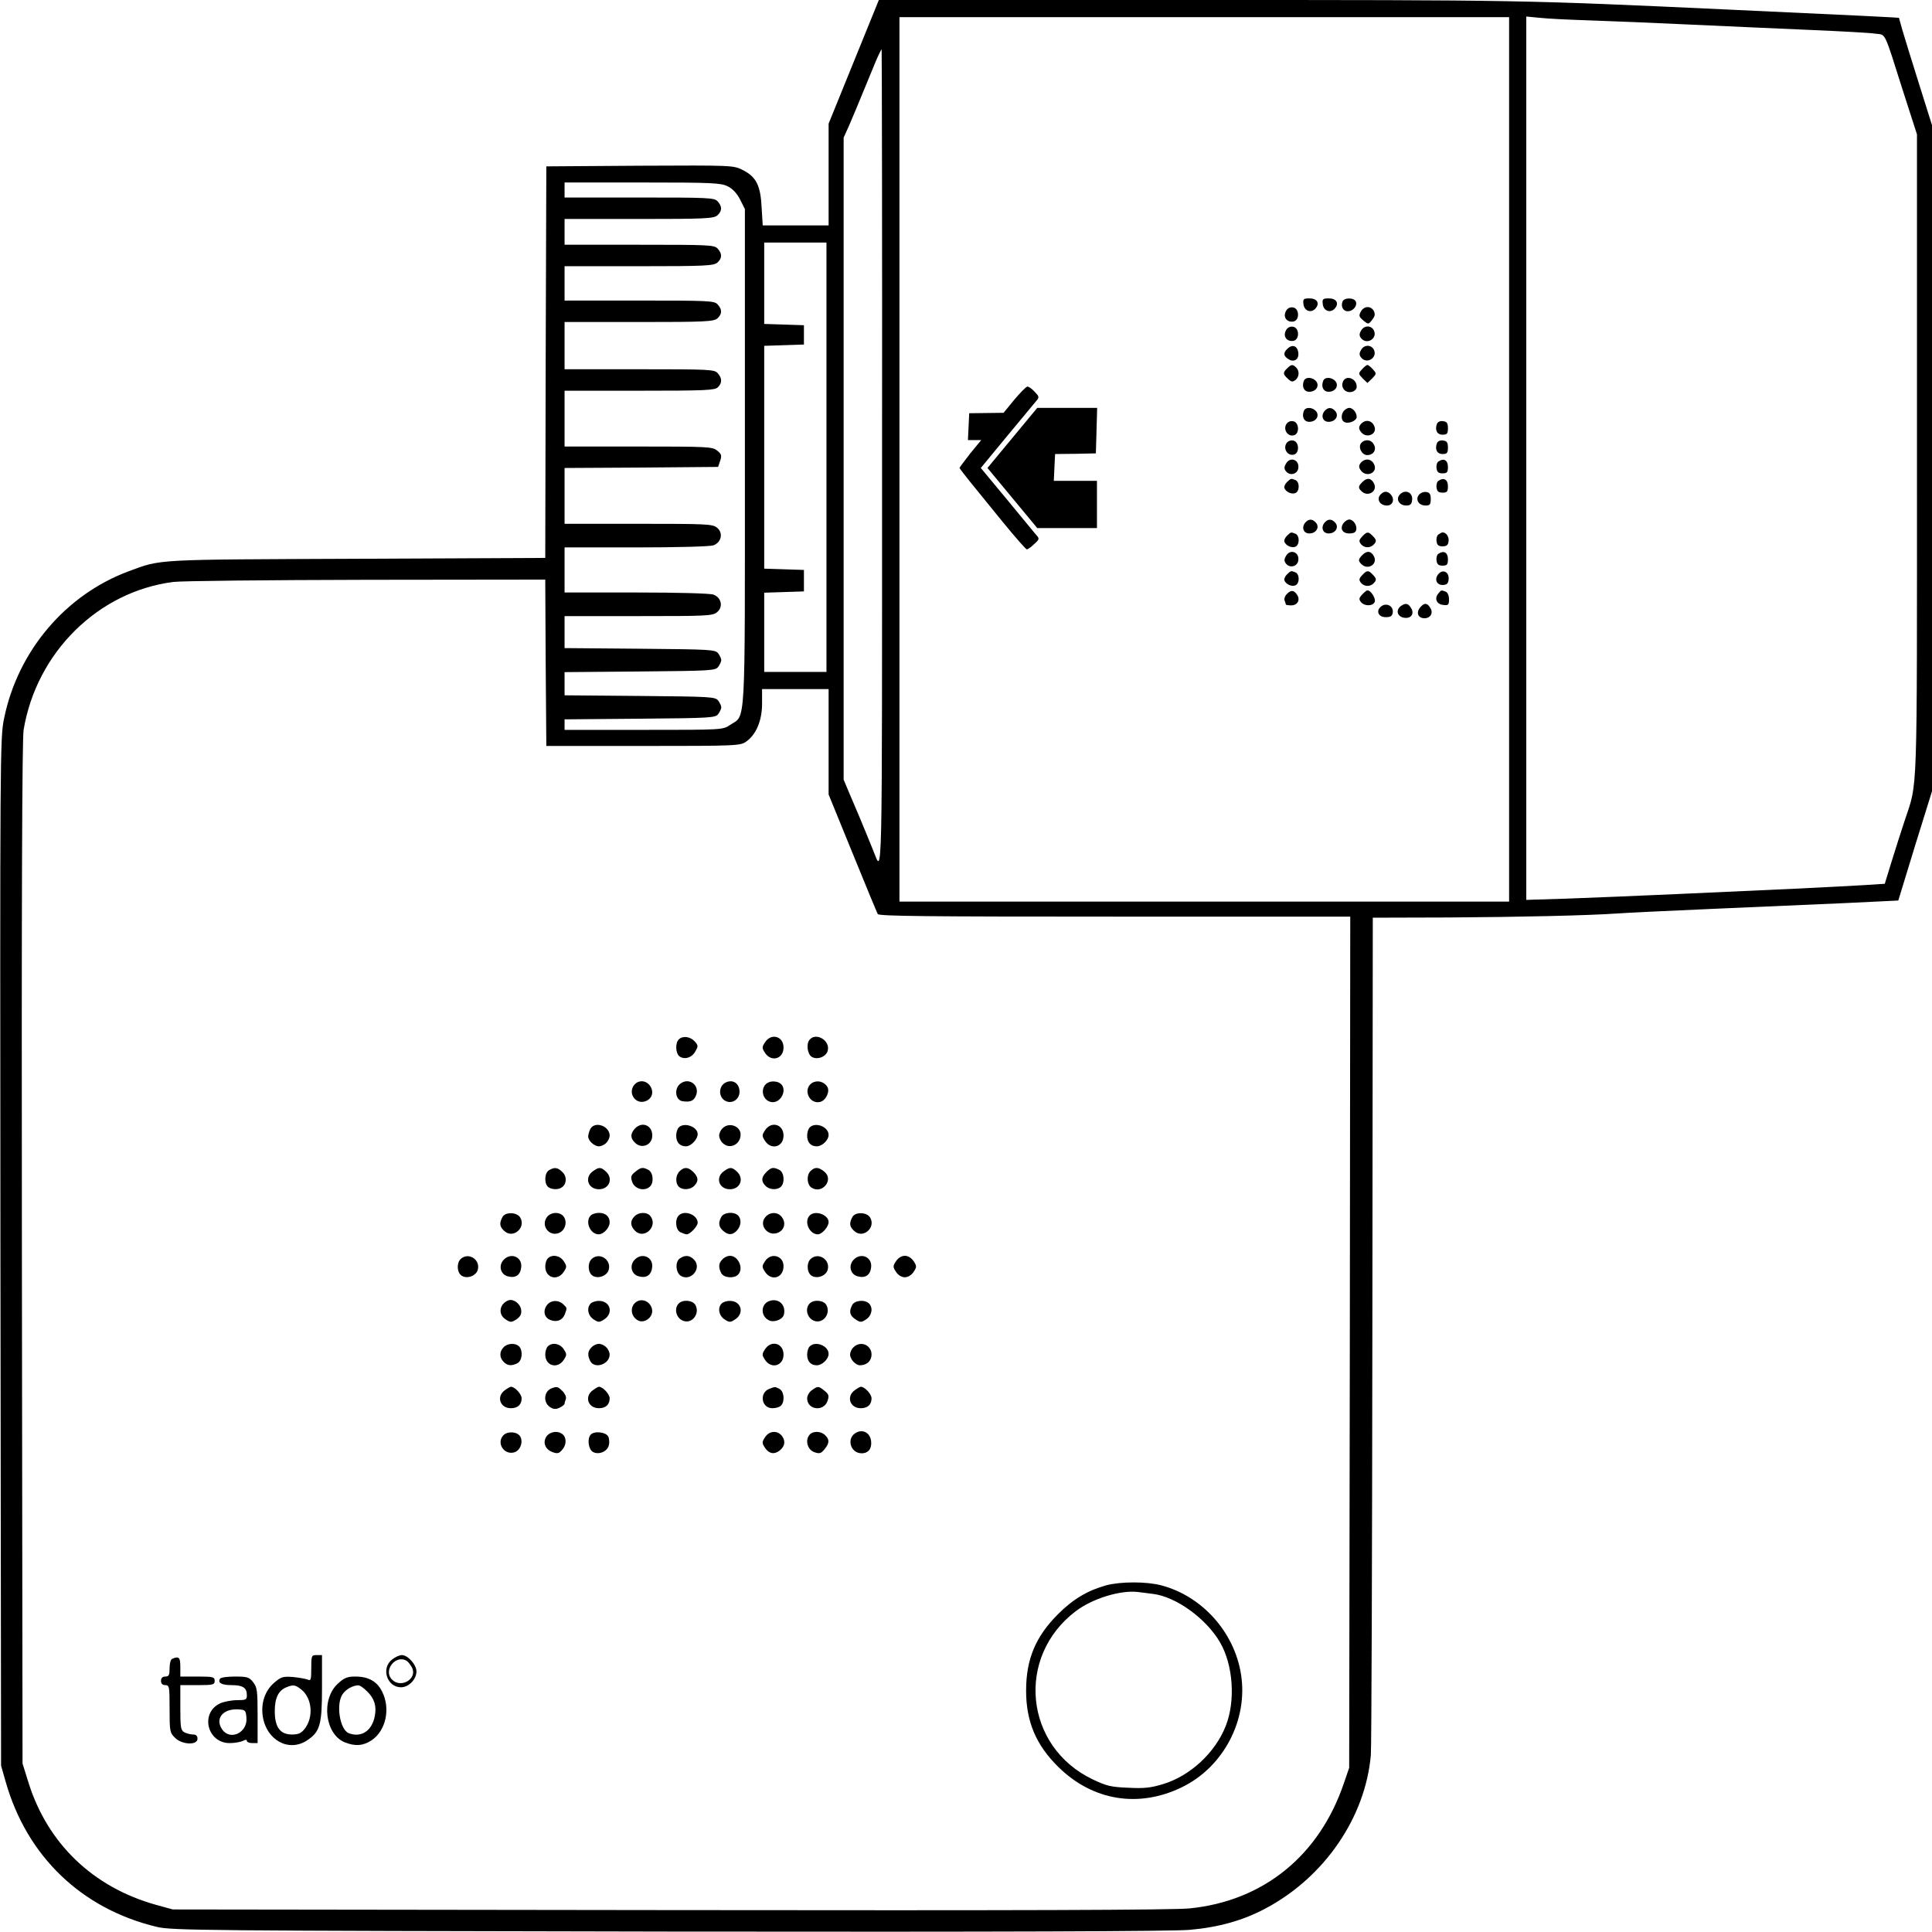 <?xml version="1.0" standalone="no"?>
<!DOCTYPE svg PUBLIC "-//W3C//DTD SVG 20010904//EN"
 "http://www.w3.org/TR/2001/REC-SVG-20010904/DTD/svg10.dtd">
<svg version="1.0" xmlns="http://www.w3.org/2000/svg"
 width="900pt" height="900pt" viewBox="0 0 900 900"
 preserveAspectRatio="xMidYMid meet">
<g transform="translate(0,900) scale(0.1,-0.1)"
fill="#000000" stroke="none">
<path d="M3977 8712 l-117 -288 0 -237 0 -237 -154 0 -153 0 -5 83 c-5 103
-25 143 -88 175 -45 22 -45 22 -480 20 l-435 -3 -3 -912 -2 -912 -878 -4
c-949 -4 -908 -1 -1062 -58 -294 -109 -517 -371 -581 -686 -19 -89 -19 -171
-17 -2485 l3 -2393 22 -77 c99 -346 353 -590 703 -674 71 -17 201 -18 2385
-22 1555 -2 2348 1 2427 8 136 12 250 44 356 101 273 146 463 424 488 714 3
39 6 932 7 1985 l2 1915 350 1 c332 2 652 9 795 19 36 3 232 12 435 21 204 9
482 21 619 27 l249 12 78 255 79 254 0 1552 0 1551 -61 194 c-34 107 -68 219
-77 249 -8 30 -16 56 -16 57 -1 1 -193 11 -786 38 -970 45 -975 45 -2490 45
l-1476 0 -117 -288z m3053 -1852 l0 -2060 -1420 0 -1420 0 0 2060 0 2060 1420
0 1420 0 0 -2060z m375 2045 c94 -3 310 -12 480 -20 171 -8 423 -19 560 -25
138 -6 269 -13 292 -17 49 -6 38 17 127 -264 l66 -205 0 -1502 c0 -1636 4
-1507 -58 -1697 -16 -49 -44 -135 -61 -191 l-31 -101 -93 -6 c-50 -3 -198 -11
-327 -17 -129 -6 -377 -17 -550 -25 -173 -8 -402 -17 -507 -21 l-193 -6 0
2057 0 2058 63 -6 c34 -4 139 -9 232 -12z m-3296 -2047 c0 -2039 2 -1926 -40
-1823 -45 112 -95 230 -115 276 l-24 57 0 1495 0 1496 24 53 c21 48 37 87 121
291 15 37 30 67 32 67 1 0 3 -861 2 -1912z m-719 1274 c23 -11 43 -33 58 -62
l22 -44 0 -1156 c0 -1289 5 -1198 -69 -1247 -34 -23 -36 -23 -402 -23 l-369 0
0 25 0 24 351 3 c334 3 351 4 365 22 8 11 14 25 14 31 0 6 -6 20 -14 31 -14
18 -31 19 -365 22 l-351 3 0 54 0 54 351 3 c334 3 351 4 365 22 8 11 14 25 14
31 0 6 -6 20 -14 31 -14 18 -31 19 -365 22 l-351 3 0 74 0 75 344 0 c318 0
345 1 366 18 30 24 21 68 -16 82 -14 6 -169 10 -360 10 l-334 0 0 105 0 105
334 0 c191 0 346 4 360 10 37 14 46 58 16 82 -21 17 -48 18 -366 18 l-344 0 0
130 0 130 357 2 358 3 10 29 c8 24 6 31 -14 47 -22 18 -44 19 -367 19 l-344 0
0 130 0 130 349 0 c304 0 352 2 365 16 21 20 20 43 -1 66 -15 17 -40 18 -365
18 l-348 0 0 110 0 110 347 0 c308 0 348 2 365 17 22 20 23 41 1 65 -15 17
-40 18 -365 18 l-348 0 0 80 0 80 347 0 c308 0 348 2 365 17 22 20 23 41 1 65
-15 17 -40 18 -365 18 l-348 0 0 60 0 60 347 0 c308 0 348 2 365 17 22 20 23
41 1 65 -15 17 -40 18 -365 18 l-348 0 0 35 0 35 363 0 c325 0 366 -2 397 -18z
m460 -1262 l0 -1000 -145 0 -145 0 0 185 0 184 93 3 92 3 0 50 0 50 -92 3 -93
3 0 519 0 519 93 3 92 3 0 45 0 45 -92 3 -93 3 0 189 0 190 145 0 145 0 0
-1000z m-1308 -957 l3 -388 452 0 c440 0 452 1 480 21 46 33 73 98 73 176 l0
68 155 0 155 0 0 -245 0 -246 111 -272 c61 -150 114 -278 118 -285 6 -10 229
-12 1104 -12 l1097 0 -2 -1982 -3 -1983 -24 -70 c-114 -338 -374 -550 -718
-585 -76 -8 -801 -10 -2423 -8 l-2315 3 -80 22 c-292 82 -503 285 -592 568
l-28 90 -3 2375 c-2 1658 1 2395 8 2440 60 360 346 644 697 689 37 5 443 9
900 10 l833 1 2 -387z"/>
<path d="M6072 7583 c4 -33 37 -43 57 -19 20 24 6 46 -29 46 -28 0 -31 -3 -28
-27z"/>
<path d="M6162 7583 c4 -33 37 -43 57 -19 20 24 6 46 -29 46 -28 0 -31 -3 -28
-27z"/>
<path d="M6254 7595 c-9 -23 3 -45 24 -45 25 0 46 25 38 45 -7 19 -55 20 -62
0z"/>
<path d="M5990 7550 c-14 -27 4 -52 34 -48 31 4 30 62 -1 66 -14 2 -26 -4 -33
-18z"/>
<path d="M6339 7548 c-10 -19 -8 -24 12 -41 23 -19 24 -19 41 3 13 17 15 26 8
41 -14 26 -47 24 -61 -3z"/>
<path d="M5990 7460 c-14 -27 4 -52 34 -48 31 4 30 62 -1 66 -14 2 -26 -4 -33
-18z"/>
<path d="M6340 7459 c-9 -15 -8 -24 1 -35 27 -33 79 1 58 39 -14 23 -46 21
-59 -4z"/>
<path d="M5996 7374 c-19 -18 -17 -33 6 -47 26 -17 50 -1 46 30 -4 33 -29 41
-52 17z"/>
<path d="M6340 7369 c-9 -15 -8 -24 1 -35 27 -33 79 1 58 39 -14 23 -46 21
-59 -4z"/>
<path d="M5996 7284 c-21 -20 -20 -27 4 -49 16 -15 22 -15 35 -5 18 15 19 42
3 58 -16 16 -23 15 -42 -4z"/>
<path d="M6345 7280 c-18 -20 -18 -21 3 -43 l22 -21 22 21 c21 22 21 23 3 43
-10 11 -21 20 -25 20 -4 0 -15 -9 -25 -20z"/>
<path d="M6074 7226 c-11 -28 1 -51 25 -51 32 0 49 28 32 49 -17 20 -50 21
-57 2z"/>
<path d="M6164 7226 c-11 -28 1 -51 25 -51 32 0 49 28 32 49 -17 20 -50 21
-57 2z"/>
<path d="M6255 7219 c-5 -13 -1 -27 8 -36 19 -19 57 -8 57 16 0 40 -54 57 -65
20z"/>
<path d="M4725 7138 l-50 -61 -80 -1 -80 -1 -3 -62 -3 -63 31 0 31 0 -51 -62
c-27 -35 -50 -65 -50 -68 1 -3 22 -31 48 -63 26 -32 94 -116 152 -187 58 -71
109 -129 113 -129 4 -1 20 10 34 24 25 22 26 26 11 42 -8 10 -70 84 -137 166
l-122 147 122 148 c67 81 129 155 137 165 14 16 13 20 -8 42 -13 14 -28 25
-34 24 -6 0 -33 -28 -61 -61z"/>
<path d="M4716 6960 l-116 -140 116 -140 116 -140 139 0 139 0 0 110 0 110
-100 0 -101 0 3 63 3 62 95 1 95 2 3 106 3 106 -140 0 -139 0 -116 -140z"/>
<path d="M6074 7086 c-11 -28 1 -51 25 -51 32 0 49 28 32 49 -17 20 -50 21
-57 2z"/>
<path d="M6170 7085 c-18 -22 -8 -50 19 -50 32 0 49 28 32 49 -17 20 -35 20
-51 1z"/>
<path d="M6262 7088 c-15 -15 -16 -45 -1 -53 18 -12 59 4 59 23 0 20 -18 42
-35 42 -6 0 -16 -5 -23 -12z"/>
<path d="M5991 7022 c-13 -25 8 -56 35 -50 29 5 27 62 -3 66 -13 2 -26 -4 -32
-16z"/>
<path d="M6339 7024 c-9 -11 -10 -20 -2 -32 25 -41 86 -14 63 27 -13 25 -42
27 -61 5z"/>
<path d="M6694 7026 c-11 -29 0 -51 26 -51 21 0 25 5 25 30 0 24 -5 31 -23 33
-13 2 -24 -3 -28 -12z"/>
<path d="M5991 6932 c-13 -25 8 -56 35 -50 29 5 27 62 -3 66 -13 2 -26 -4 -32
-16z"/>
<path d="M6341 6936 c-16 -19 3 -56 28 -56 29 0 45 25 31 49 -12 24 -42 27
-59 7z"/>
<path d="M6694 6936 c-11 -29 0 -51 26 -51 21 0 25 5 25 30 0 24 -5 31 -23 33
-13 2 -24 -3 -28 -12z"/>
<path d="M5990 6839 c-9 -15 -8 -24 1 -35 18 -22 53 -13 57 15 6 40 -39 56
-58 20z"/>
<path d="M6339 6844 c-9 -11 -10 -20 -2 -32 25 -41 86 -14 63 27 -13 25 -42
27 -61 5z"/>
<path d="M6702 6851 c-8 -4 -12 -19 -10 -32 2 -18 9 -24 28 -24 21 0 25 5 25
30 0 31 -19 42 -43 26z"/>
<path d="M5995 6754 c-9 -9 -14 -21 -12 -27 6 -18 33 -31 51 -24 21 8 21 53 0
61 -21 8 -20 8 -39 -10z"/>
<path d="M6346 6754 c-19 -19 -20 -26 -4 -42 30 -30 78 0 58 37 -13 25 -33 27
-54 5z"/>
<path d="M6702 6761 c-8 -4 -12 -19 -10 -32 2 -18 9 -24 28 -24 21 0 25 5 25
30 0 31 -19 42 -43 26z"/>
<path d="M6429 6694 c-17 -21 0 -49 32 -49 27 0 37 28 19 50 -16 19 -34 19
-51 -1z"/>
<path d="M6519 6694 c-17 -21 0 -49 32 -49 18 0 25 6 27 24 6 38 -34 55 -59
25z"/>
<path d="M6610 6695 c-18 -22 -1 -50 31 -50 20 0 24 5 24 30 0 23 -5 31 -21
33 -11 2 -27 -4 -34 -13z"/>
<path d="M6080 6565 c-18 -22 -8 -50 19 -50 32 0 49 28 32 49 -17 20 -35 20
-51 1z"/>
<path d="M6170 6565 c-18 -22 -8 -50 19 -50 32 0 49 28 32 49 -17 20 -35 20
-51 1z"/>
<path d="M6260 6565 c-20 -25 -8 -50 25 -50 21 0 31 5 33 18 4 21 -14 47 -33
47 -7 0 -18 -7 -25 -15z"/>
<path d="M5995 6504 c-9 -9 -14 -21 -12 -27 6 -18 33 -31 51 -24 21 8 21 53 0
61 -21 8 -20 8 -39 -10z"/>
<path d="M6345 6500 c-15 -16 -15 -22 -5 -35 15 -18 42 -19 58 -3 16 16 15 23
-4 42 -20 21 -27 20 -49 -4z"/>
<path d="M6702 6511 c-8 -4 -12 -19 -10 -32 2 -18 9 -24 28 -24 19 0 26 6 28
24 3 20 -11 41 -28 41 -3 0 -11 -4 -18 -9z"/>
<path d="M5990 6409 c-9 -15 -8 -24 1 -35 18 -22 53 -13 57 15 6 40 -39 56
-58 20z"/>
<path d="M6346 6414 c-19 -19 -20 -26 -4 -42 30 -30 78 0 58 37 -13 25 -33 27
-54 5z"/>
<path d="M6702 6421 c-8 -4 -12 -19 -10 -32 2 -18 9 -24 28 -24 21 0 25 5 25
30 0 31 -19 42 -43 26z"/>
<path d="M5995 6324 c-9 -9 -14 -21 -12 -27 6 -18 33 -31 51 -24 21 8 21 53 0
61 -21 8 -20 8 -39 -10z"/>
<path d="M6345 6320 c-15 -16 -15 -22 -5 -35 15 -18 42 -19 58 -3 16 16 15 23
-4 42 -20 21 -27 20 -49 -4z"/>
<path d="M6700 6325 c-19 -23 -8 -50 20 -50 19 0 26 6 28 24 5 35 -26 53 -48
26z"/>
<path d="M5996 6234 c-10 -9 -15 -23 -12 -31 3 -8 6 -17 6 -19 0 -2 11 -4 25
-4 29 0 43 25 28 48 -14 23 -29 25 -47 6z"/>
<path d="M6345 6230 c-15 -16 -15 -22 -5 -35 17 -20 56 -19 64 1 6 16 -18 54
-34 54 -4 0 -15 -9 -25 -20z"/>
<path d="M6700 6235 c-19 -23 -8 -50 23 -53 24 -3 27 0 27 26 0 18 -6 32 -16
36 -21 8 -20 8 -34 -9z"/>
<path d="M6435 6176 c-27 -20 -15 -51 20 -51 23 0 31 5 33 22 4 29 -28 47 -53
29z"/>
<path d="M6526 6177 c-26 -19 -17 -51 17 -55 31 -4 47 20 30 46 -13 22 -26 24
-47 9z"/>
<path d="M6617 6172 c-22 -25 -12 -52 19 -52 28 0 42 25 27 48 -14 24 -28 25
-46 4z"/>
<path d="M3162 4158 c-17 -17 -15 -63 2 -78 23 -18 59 -8 75 22 14 24 14 28
-3 47 -21 23 -56 27 -74 9z"/>
<path d="M3564 4145 c-15 -23 -15 -27 0 -50 29 -44 86 -28 86 25 0 53 -57 69
-86 25z"/>
<path d="M3771 4156 c-16 -19 -10 -66 10 -79 26 -16 68 0 75 29 12 47 -55 87
-85 50z"/>
<path d="M2973 3960 c-26 -11 -38 -43 -24 -68 14 -26 45 -33 71 -15 43 30 3
102 -47 83z"/>
<path d="M3171 3953 c-32 -22 -26 -78 9 -83 34 -5 51 1 61 24 22 47 -28 89
-70 59z"/>
<path d="M3380 3957 c-32 -16 -34 -63 -5 -83 31 -20 70 2 70 40 0 39 -31 60
-65 43z"/>
<path d="M3583 3959 c-42 -15 -38 -80 6 -92 51 -13 86 68 39 90 -13 6 -32 7
-45 2z"/>
<path d="M3781 3954 c-42 -30 -10 -100 40 -87 27 7 46 49 33 70 -16 26 -49 33
-73 17z"/>
<path d="M2750 3741 c-5 -11 -10 -26 -10 -35 0 -20 28 -46 50 -46 10 0 26 7
34 16 9 8 16 24 16 34 0 45 -69 69 -90 31z"/>
<path d="M2957 3742 c-22 -25 -21 -45 3 -67 29 -27 74 -10 78 28 6 53 -46 77
-81 39z"/>
<path d="M3162 3748 c-7 -7 -12 -24 -12 -38 0 -32 17 -50 46 -50 23 0 54 33
54 57 0 34 -62 57 -88 31z"/>
<path d="M3366 3744 c-9 -8 -16 -24 -16 -34 0 -10 7 -26 16 -34 32 -33 84 -8
84 39 0 40 -55 59 -84 29z"/>
<path d="M3564 3735 c-15 -23 -15 -27 0 -50 29 -44 86 -28 86 25 0 53 -57 69
-86 25z"/>
<path d="M3772 3748 c-7 -7 -12 -24 -12 -38 0 -32 17 -50 45 -50 25 0 55 29
55 53 0 38 -61 62 -88 35z"/>
<path d="M2558 3549 c-21 -12 -24 -59 -6 -77 13 -13 47 -16 64 -4 24 15 26 50
5 71 -23 23 -37 25 -63 10z"/>
<path d="M2762 3544 c-41 -29 -23 -84 28 -84 49 0 68 51 32 83 -23 21 -32 21
-60 1z"/>
<path d="M2959 3541 c-20 -16 -22 -23 -14 -47 11 -32 55 -45 81 -23 21 17 18
66 -5 79 -27 14 -35 13 -62 -9z"/>
<path d="M3166 3544 c-19 -18 -21 -55 -4 -72 17 -17 54 -15 72 4 21 21 20 40
-4 64 -24 24 -43 25 -64 4z"/>
<path d="M3372 3544 c-41 -29 -23 -84 28 -84 49 0 68 51 32 83 -23 21 -32 21
-60 1z"/>
<path d="M3570 3540 c-24 -24 -25 -43 -4 -64 18 -19 55 -21 72 -4 19 19 15 66
-7 78 -28 14 -38 13 -61 -10z"/>
<path d="M3775 3544 c-19 -20 -16 -63 6 -77 50 -31 105 38 59 75 -27 22 -44
23 -65 2z"/>
<path d="M2341 3331 c-16 -29 -14 -46 9 -66 41 -37 102 17 73 64 -16 25 -69
26 -82 2z"/>
<path d="M2547 3329 c-27 -38 9 -88 53 -74 38 12 47 66 16 87 -21 14 -55 8
-69 -13z"/>
<path d="M2752 3338 c-28 -28 -3 -88 37 -88 23 0 51 31 51 56 0 27 -19 44 -50
44 -14 0 -31 -5 -38 -12z"/>
<path d="M2956 3334 c-22 -21 -20 -47 4 -69 44 -40 107 25 69 71 -15 19 -54
18 -73 -2z"/>
<path d="M3162 3338 c-19 -19 -15 -66 7 -78 11 -5 24 -10 30 -10 16 0 51 38
51 54 0 37 -61 61 -88 34z"/>
<path d="M3360 3331 c-15 -28 -12 -46 8 -64 24 -22 45 -21 65 1 20 22 22 53 5
70 -19 19 -66 15 -78 -7z"/>
<path d="M3566 3331 c-34 -38 12 -94 59 -73 29 13 37 45 18 71 -18 26 -55 27
-77 2z"/>
<path d="M3772 3338 c-28 -28 -2 -88 38 -88 19 0 50 35 50 57 0 34 -62 57 -88
31z"/>
<path d="M3971 3331 c-16 -29 -14 -46 9 -66 41 -37 102 17 73 64 -16 25 -69
26 -82 2z"/>
<path d="M2145 3134 c-19 -20 -16 -63 6 -77 26 -16 68 0 75 29 12 48 -46 83
-81 48z"/>
<path d="M2345 3130 c-24 -27 -13 -68 22 -76 34 -9 57 6 61 42 6 49 -49 72
-83 34z"/>
<path d="M2552 3138 c-7 -7 -12 -24 -12 -38 0 -53 57 -69 86 -25 15 23 15 27
0 50 -18 27 -54 33 -74 13z"/>
<path d="M2755 3134 c-19 -20 -16 -63 6 -77 26 -16 68 0 75 29 12 48 -46 83
-81 48z"/>
<path d="M2955 3130 c-24 -27 -13 -68 22 -76 34 -9 57 6 61 42 6 49 -49 72
-83 34z"/>
<path d="M3166 3137 c-22 -16 -18 -65 5 -80 46 -29 100 34 63 74 -20 22 -43
24 -68 6z"/>
<path d="M3366 3134 c-19 -18 -20 -38 -6 -65 12 -22 59 -26 78 -7 28 28 2 88
-38 88 -10 0 -26 -7 -34 -16z"/>
<path d="M3564 3125 c-15 -23 -15 -27 0 -50 30 -45 86 -28 86 27 0 49 -59 65
-86 23z"/>
<path d="M3775 3134 c-19 -20 -16 -63 6 -77 26 -16 68 0 75 29 12 48 -46 83
-81 48z"/>
<path d="M3975 3130 c-24 -27 -13 -68 22 -76 34 -9 57 6 61 42 6 49 -49 72
-83 34z"/>
<path d="M4174 3125 c-15 -23 -15 -27 0 -50 10 -15 26 -25 41 -25 15 0 31 10
41 25 15 23 15 27 0 50 -10 15 -26 25 -41 25 -15 0 -31 -10 -41 -25z"/>
<path d="M2370 2943 c-43 -15 -52 -65 -15 -89 23 -15 27 -15 51 0 18 13 24 24
22 43 -3 29 -35 53 -58 46z"/>
<path d="M2973 2940 c-39 -16 -40 -70 -1 -91 29 -16 70 14 66 48 -4 33 -36 54
-65 43z"/>
<path d="M3583 2939 c-39 -14 -41 -69 -2 -89 23 -13 66 3 71 27 10 45 -26 78
-69 62z"/>
<path d="M2547 2919 c-19 -26 -11 -58 17 -68 30 -12 56 -1 67 26 11 31 12 29
-7 47 -22 22 -60 20 -77 -5z"/>
<path d="M2752 2928 c-20 -20 -14 -56 13 -74 23 -15 27 -15 50 0 44 29 28 86
-25 86 -14 0 -31 -5 -38 -12z"/>
<path d="M3162 2928 c-24 -24 -12 -69 21 -81 41 -15 78 33 57 73 -12 23 -58
28 -78 8z"/>
<path d="M3362 2928 c-20 -20 -14 -56 13 -74 23 -15 27 -15 50 0 44 29 28 86
-25 86 -14 0 -31 -5 -38 -12z"/>
<path d="M3772 2928 c-24 -24 -12 -69 21 -81 41 -15 78 33 57 73 -12 23 -58
28 -78 8z"/>
<path d="M3970 2921 c-16 -31 -12 -49 15 -67 23 -15 27 -15 50 0 27 18 33 54
13 74 -19 19 -66 15 -78 -7z"/>
<path d="M2346 2724 c-20 -20 -20 -48 0 -68 18 -19 38 -20 65 -6 22 12 26 59
7 78 -17 17 -54 15 -72 -4z"/>
<path d="M2552 2728 c-7 -7 -12 -24 -12 -38 0 -53 57 -69 86 -25 15 23 15 27
0 50 -18 27 -54 33 -74 13z"/>
<path d="M2756 2724 c-19 -18 -20 -38 -6 -65 21 -38 90 -14 90 31 0 10 -7 26
-16 34 -8 9 -24 16 -34 16 -10 0 -26 -7 -34 -16z"/>
<path d="M3564 2715 c-15 -23 -15 -27 0 -50 29 -44 86 -28 86 25 0 53 -57 69
-86 25z"/>
<path d="M3772 2728 c-7 -7 -12 -24 -12 -38 0 -32 17 -50 45 -50 25 0 55 29
55 53 0 38 -61 62 -88 35z"/>
<path d="M3976 2724 c-9 -8 -16 -24 -16 -34 0 -22 26 -50 46 -50 32 0 54 21
54 50 0 45 -52 66 -84 34z"/>
<path d="M2352 2524 c-41 -29 -23 -84 28 -84 32 0 50 17 50 46 0 20 -32 54
-50 54 -3 0 -16 -7 -28 -16z"/>
<path d="M2570 2533 c-36 -14 -41 -64 -9 -87 17 -11 27 -12 45 -4 13 6 24 15
24 19 0 4 3 14 6 22 3 9 -4 25 -15 36 -22 22 -26 23 -51 14z"/>
<path d="M2762 2524 c-41 -29 -23 -84 28 -84 32 0 50 17 50 46 0 20 -32 54
-50 54 -3 0 -16 -7 -28 -16z"/>
<path d="M3583 2530 c-47 -19 -36 -90 15 -90 16 0 33 5 40 12 19 19 15 66 -7
78 -22 11 -19 11 -48 0z"/>
<path d="M3782 2524 c-12 -8 -22 -26 -22 -38 0 -54 77 -64 95 -12 8 24 6 31
-14 47 -28 23 -31 23 -59 3z"/>
<path d="M3982 2524 c-41 -29 -23 -84 28 -84 32 0 50 17 50 46 0 20 -32 54
-50 54 -3 0 -16 -7 -28 -16z"/>
<path d="M3990 2327 c-49 -24 -30 -97 24 -97 31 0 48 22 44 56 -4 38 -36 57
-68 41z"/>
<path d="M2346 2315 c-35 -35 0 -93 48 -81 29 7 45 49 29 75 -14 22 -57 25
-77 6z"/>
<path d="M2546 2309 c-19 -28 -7 -61 29 -74 23 -8 30 -6 46 14 20 24 18 59 -5
73 -21 14 -55 8 -70 -13z"/>
<path d="M2751 2316 c-16 -19 -10 -66 10 -79 26 -16 68 0 75 30 4 14 2 33 -3
42 -13 21 -66 26 -82 7z"/>
<path d="M3564 2305 c-15 -23 -15 -27 0 -50 18 -27 43 -32 68 -12 24 19 28 43
12 66 -21 29 -60 27 -80 -4z"/>
<path d="M3771 2316 c-22 -26 -9 -70 23 -81 24 -8 31 -6 47 14 23 28 24 45 3
65 -19 20 -58 21 -73 2z"/>
<path d="M5153 1615 c-86 -24 -154 -64 -224 -134 -105 -105 -149 -210 -149
-357 0 -143 46 -253 150 -355 160 -158 375 -193 577 -94 194 95 308 315 274
526 -31 196 -181 364 -372 414 -68 18 -188 18 -256 0z m218 -40 c107 -13 247
-114 312 -225 62 -106 73 -274 27 -390 -49 -125 -166 -233 -292 -271 -55 -17
-88 -21 -161 -17 -81 3 -102 8 -167 39 -318 152 -360 571 -78 784 78 59 207
98 288 89 14 -2 46 -6 71 -9z"/>
<path d="M1450 1229 c0 -55 -2 -60 -17 -53 -10 4 -41 9 -69 12 -46 3 -55 1
-88 -28 -42 -37 -61 -94 -52 -155 17 -112 122 -169 207 -112 60 40 69 72 69
245 l0 152 -25 0 c-24 0 -25 -3 -25 -61z m-47 -99 c51 -40 59 -129 16 -184
-16 -20 -29 -26 -59 -26 -55 0 -80 34 -80 109 0 61 17 96 54 111 32 13 41 12
69 -10z"/>
<path d="M1826 1269 c-52 -41 -23 -129 42 -129 36 0 72 37 72 74 0 31 -40 76
-68 76 -11 0 -31 -9 -46 -21z m70 -7 c6 -4 16 -17 23 -30 27 -52 -51 -99 -93
-56 -43 43 19 120 70 86z"/>
<path d="M803 1273 c-8 -2 -13 -22 -13 -44 0 -32 -3 -39 -20 -39 -13 0 -20 -7
-20 -20 0 -13 7 -20 20 -20 19 0 20 -7 20 -110 0 -104 1 -112 25 -135 32 -33
105 -36 105 -5 0 14 -7 20 -21 20 -11 0 -29 5 -40 10 -17 10 -19 22 -19 115
l0 105 80 0 c73 0 80 2 80 20 0 18 -7 20 -80 20 l-80 0 0 45 c0 44 -6 51 -37
38z"/>
<path d="M1025 1180 c-12 -19 7 -30 54 -30 52 0 71 -12 71 -47 0 -21 -5 -23
-46 -23 -25 0 -61 -7 -79 -15 -94 -45 -60 -185 45 -185 23 0 50 5 61 10 13 7
19 7 19 0 0 -5 11 -10 25 -10 l25 0 0 129 c0 115 -2 131 -21 155 -18 23 -27
26 -84 26 -35 0 -67 -4 -70 -10z m123 -182 c6 -70 -77 -109 -114 -53 -33 50 5
96 76 92 33 -2 35 -4 38 -39z"/>
<path d="M1574 1157 c-79 -72 -61 -234 31 -273 49 -20 87 -17 126 9 67 45 89
148 49 227 -24 48 -64 70 -125 70 -37 0 -52 -6 -81 -33z m136 -36 c34 -33 45
-68 36 -115 -13 -69 -63 -102 -121 -80 -42 16 -61 136 -29 182 16 23 46 40 72
41 8 1 26 -12 42 -28z"/>
</g>
</svg>
